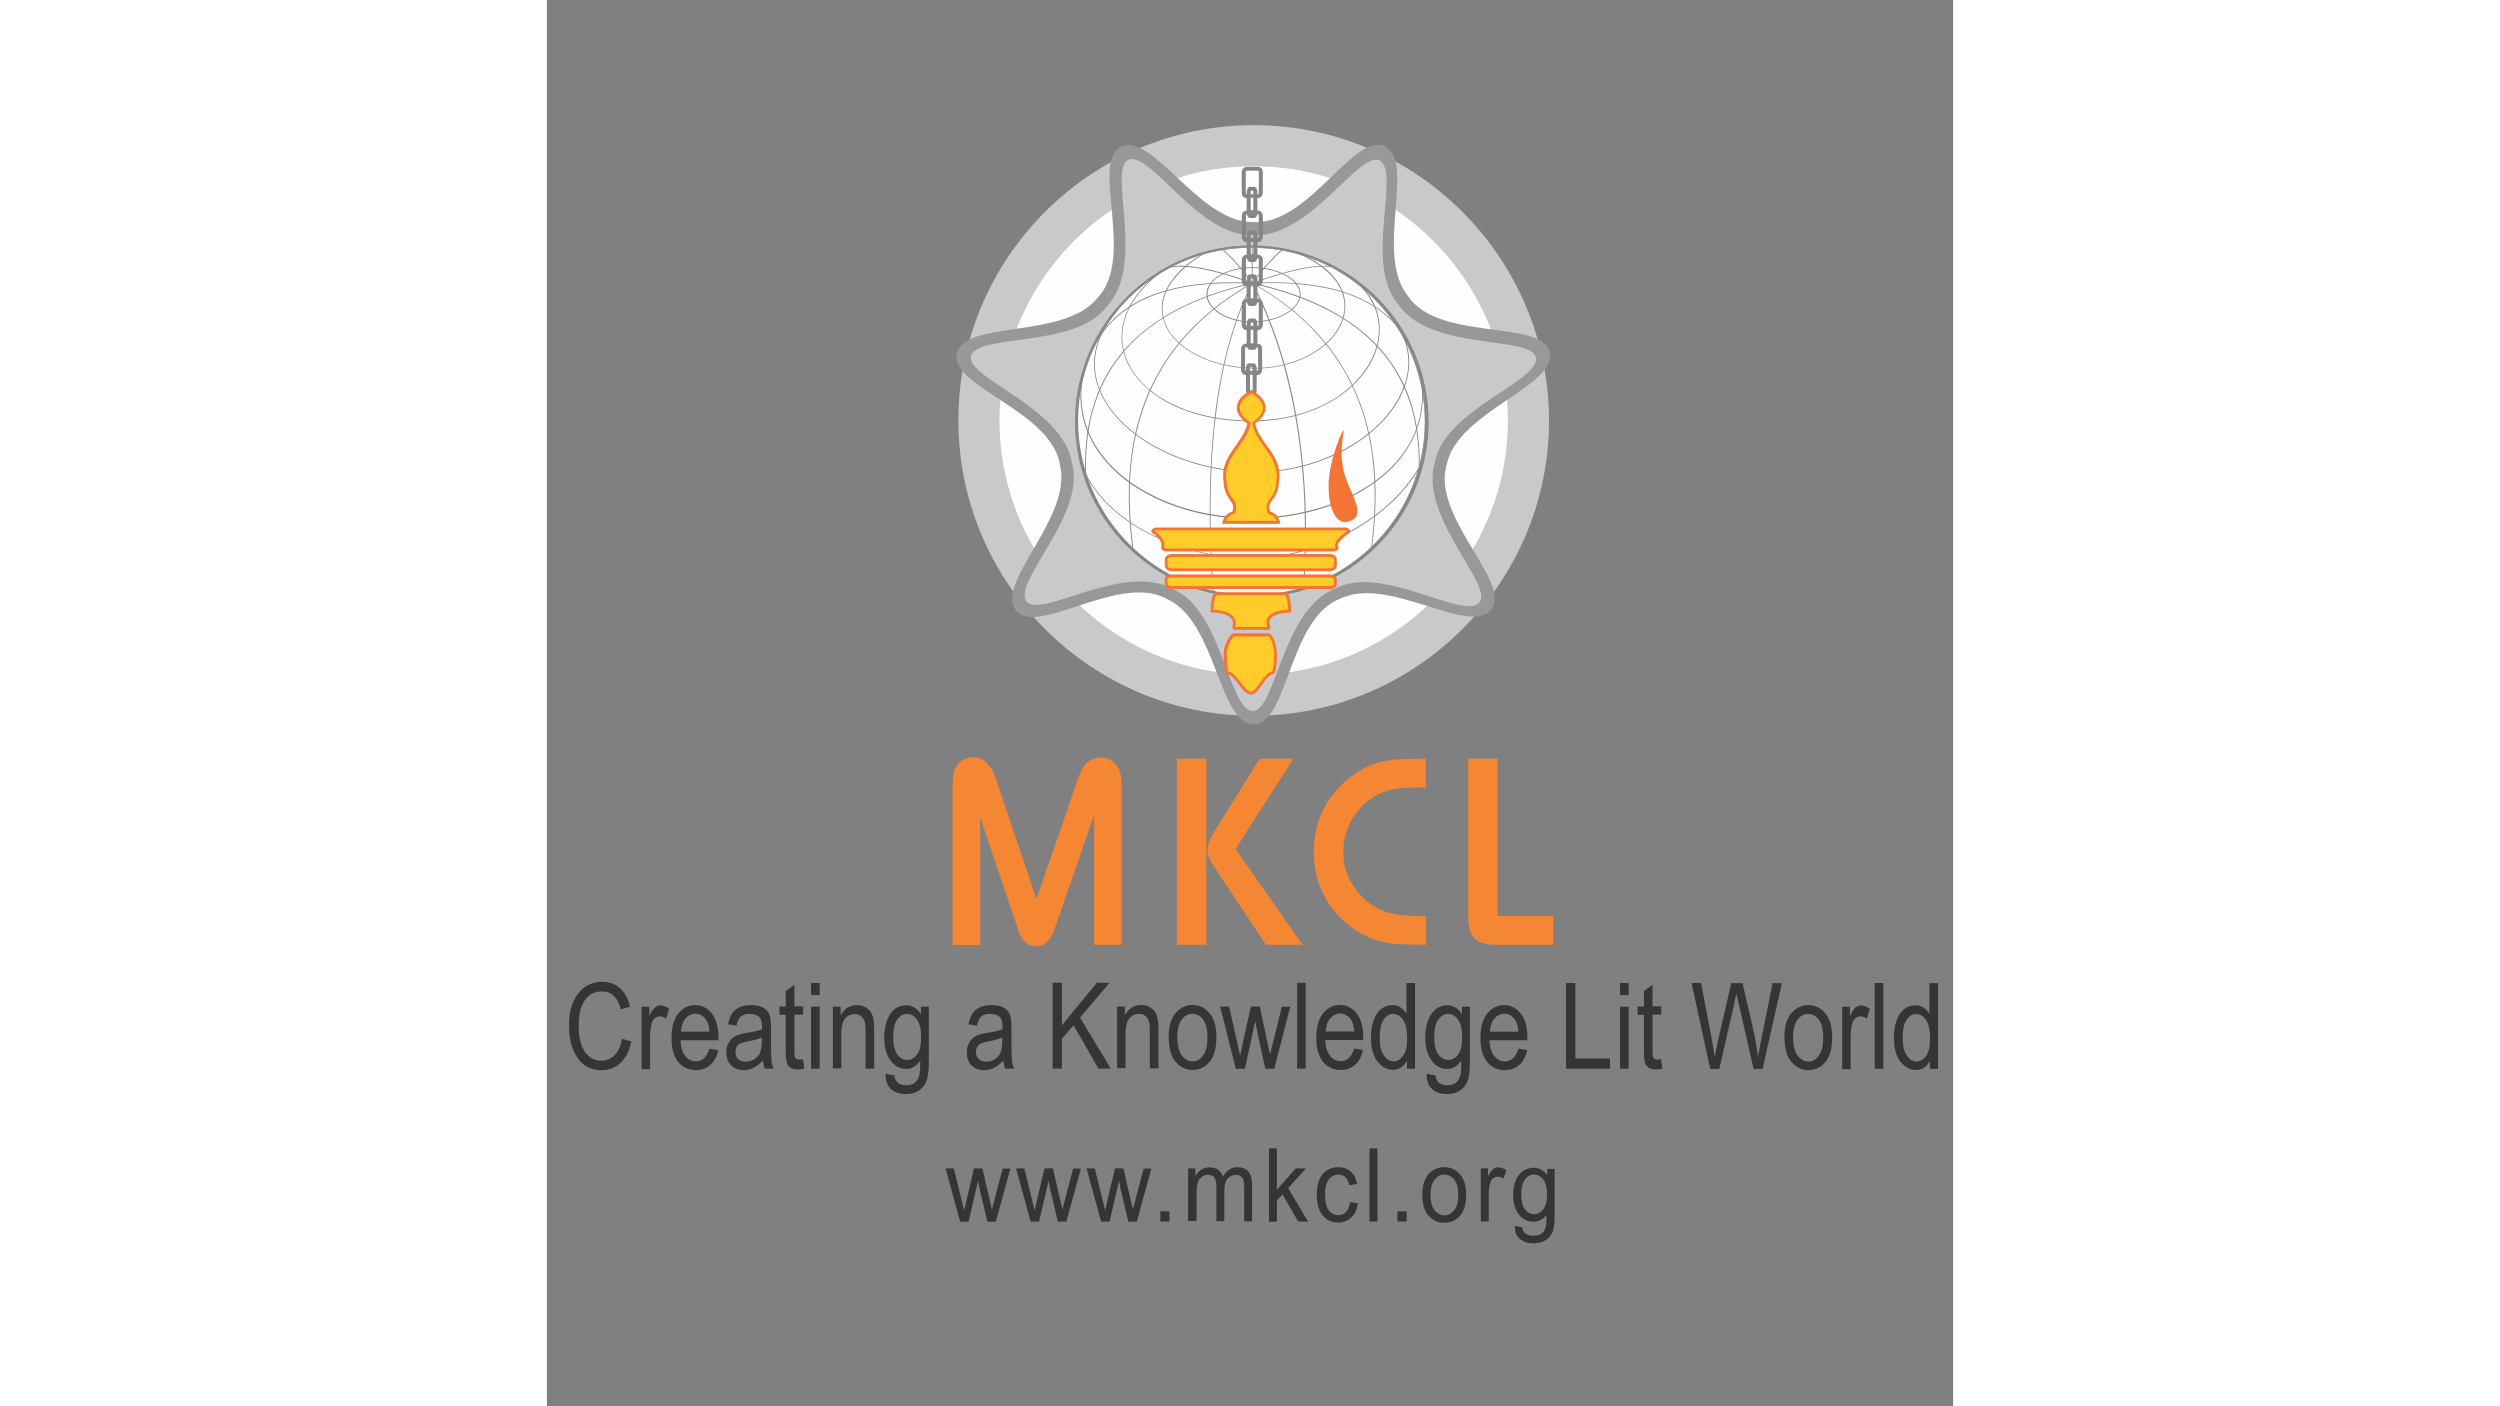 <?xml version="1.0" encoding="UTF-8"?>
<!DOCTYPE svg PUBLIC "-//W3C//DTD SVG 1.1//EN" "http://www.w3.org/Graphics/SVG/1.1/DTD/svg11.dtd">
<!-- Creator: CorelDRAW X6 -->
<svg xmlns="http://www.w3.org/2000/svg" xml:space="preserve" width="16in" height="9in" version="1.1" style="shape-rendering:geometricPrecision; text-rendering:geometricPrecision; image-rendering:optimizeQuality; fill-rule:evenodd; clip-rule:evenodd"
viewBox="0 0 8000 8000"
 xmlns:xlink="http://www.w3.org/1999/xlink">
 <rect x="0" y="0" width="8000" height="8000" fill="#808080" stroke="none"/>
 <defs>
  <style type="text/css">
   <![CDATA[
    .str0 {stroke:#848688;stroke-width:3}
    .fil11 {fill:none;fill-rule:nonzero}
    .fil7 {fill:#96989A}
    .fil5 {fill:#C7C9CB}
    .fil13 {fill:#F37435}
    .fil12 {fill:#FFCC29}
    .fil6 {fill:#FEFEFE}
    .fil8 {fill:#848587;fill-rule:nonzero}
    .fil10 {fill:#848688;fill-rule:nonzero}
    .fil4 {fill:#373435;fill-rule:nonzero}
    .fil14 {fill:#F58634;fill-rule:nonzero}
    .fil9 {fill:#FEFEFE;fill-rule:nonzero}
    .fil0 {fill:url(#id0)}
    .fil2 {fill:url(#id1)}
    .fil1 {fill:url(#id2)}
    .fil3 {fill:url(#id3)}
   ]]>
  </style>
  <linearGradient id="id0" gradientUnits="userSpaceOnUse" x1="7065.15" y1="2389.45" x2="7236.49" y2="2218.11">
   <stop offset="0" style="stop-color:#64B074"/>
   <stop offset="1" style="stop-color:#98BD26"/>
  </linearGradient>
  <linearGradient id="id1" gradientUnits="userSpaceOnUse" x1="6440.12" y1="2620.81" x2="6735.08" y2="2325.85">
   <stop offset="0" style="stop-color:#209CBA"/>
   <stop offset="1" style="stop-color:#1B7387"/>
  </linearGradient>
  <linearGradient id="id2" gradientUnits="userSpaceOnUse" xlink:href="#id1" x1="6531.31" y1="2216.64" x2="6797" y2="1950.96">
  </linearGradient>
  <linearGradient id="id3" gradientUnits="userSpaceOnUse" xlink:href="#id1" x1="7060.18" y1="2834.44" x2="7194.5" y2="2700.12">
  </linearGradient>
 </defs>
<symbol id="Symbol3" viewBox="7064 2219 164 167">
 <path class="fil0" d="M7181 2219l-69 0c-44,0 -47,47 -47,47l0 66c0,57 50,53 50,53l60 0c63,0 53,-60 53,-60l0 -57c0,-50 -47,-50 -47,-50z"/>
</symbol>
<symbol id="Symbol4" viewBox="6546 1962 245 244">
 <path class="fil1" d="M6547 2084c0,0 -18,-113 95,-117l68 -5c0,0 81,-9 81,72l0 63c0,0 9,95 -77,99l-90 9c0,0 -77,9 -77,-59l0 -63z"/>
</symbol>
<symbol id="Symbol1" viewBox="6456 2336 280 271">
 <path class="fil2" d="M6736 2507l0 -77c0,-104 -86,-95 -86,-95l-108 9c-104,9 -86,117 -86,117l0 72c-5,86 86,72 86,72l99 -5c86,-9 95,-95 95,-95z"/>
</symbol>
<symbol id="Symbol8" viewBox="6546 1962 245 244">
 <path class="fil1" d="M6547 2084c0,0 -18,-113 95,-117l68 -5c0,0 81,-9 81,72l0 63c0,0 9,95 -77,99l-90 9c0,0 -77,9 -77,-59l0 -63z"/>
</symbol>
<symbol id="Symbol5" viewBox="7064 2219 164 167">
 <path class="fil0" d="M7181 2219l-69 0c-44,0 -47,47 -47,47l0 66c0,57 50,53 50,53l60 0c63,0 53,-60 53,-60l0 -57c0,-50 -47,-50 -47,-50z"/>
</symbol>
<symbol id="Symbol6" viewBox="7060 2701 129 131">
 <path class="fil3" d="M7151 2701l-54 0c-35,0 -37,37 -37,37l0 52c0,44 39,42 39,42l47 0c49,0 42,-47 42,-47l0 -44c0,-39 -37,-39 -37,-39z"/>
</symbol>
<symbol id="Symbol2" viewBox="7060 2701 129 131">
 <path class="fil3" d="M7151 2701l-54 0c-35,0 -37,37 -37,37l0 52c0,44 39,42 39,42l47 0c49,0 42,-47 42,-47l0 -44c0,-39 -37,-39 -37,-39z"/>
</symbol>
<symbol id="Symbol7" viewBox="6456 2336 280 271">
 <path class="fil2" d="M6736 2507l0 -77c0,-104 -86,-95 -86,-95l-108 9c-104,9 -86,117 -86,117l0 72c-5,86 86,72 86,72l99 -5c86,-9 95,-95 95,-95z"/>
</symbol>
 <g id="Layer_x0020_1">
  <g id="_828798400">
   <path class="fil4" d="M427 5909l53 16c-12,55 -32,96 -62,123 -29,27 -65,40 -107,40 -37,0 -69,-9 -95,-27 -26,-18 -48,-47 -65,-87 -17,-40 -25,-87 -25,-141 0,-54 8,-99 25,-136 17,-37 39,-65 68,-84 29,-19 61,-28 96,-28 39,0 72,12 100,36 28,24 47,59 58,106l-52 15c-18,-68 -53,-102 -107,-102 -27,0 -50,7 -69,20 -20,14 -35,35 -47,64 -12,29 -17,65 -17,110 0,67 12,117 35,150 24,33 55,50 94,50 29,0 54,-10 75,-31 21,-21 35,-52 42,-93zm112 171l0 -353 44 0 0 54c11,-25 22,-41 31,-49 9,-8 20,-12 32,-12 16,0 33,6 50,19l-17 56c-12,-9 -24,-13 -36,-13 -10,0 -20,4 -29,11 -9,7 -15,17 -18,31 -6,23 -9,47 -9,73l0 185 -49 0zm385 -114l51 8c-8,38 -24,66 -46,85 -22,19 -49,29 -82,29 -41,0 -74,-16 -100,-47 -25,-31 -38,-76 -38,-135 0,-61 13,-108 38,-140 26,-32 58,-48 97,-48 37,0 69,16 94,47 25,32 38,77 38,137l0 16 -216 0c2,40 11,70 28,90 16,20 36,30 60,30 37,0 62,-24 77,-73zm-161 -97l162 0c-2,-31 -9,-53 -20,-69 -16,-22 -36,-33 -60,-33 -22,0 -41,9 -56,27 -16,18 -24,43 -26,74zm463 167c-16,17 -33,30 -51,39 -18,9 -36,13 -55,13 -30,0 -54,-9 -72,-27 -18,-18 -27,-43 -27,-74 0,-20 4,-39 13,-54 8,-16 20,-28 35,-37 15,-9 37,-15 67,-20 40,-6 69,-13 88,-21l0 -15c0,-24 -4,-41 -13,-51 -12,-14 -31,-21 -56,-21 -23,0 -40,5 -51,14 -11,9 -20,27 -25,53l-48 -8c7,-38 21,-66 42,-83 21,-17 51,-26 90,-26 30,0 54,6 72,17 17,11 28,26 33,42 5,17 7,41 7,74l0 80c0,56 1,91 3,106 2,15 6,29 12,42l-51 0c-5,-12 -8,-27 -10,-44zm-4 -134c-18,9 -45,16 -80,23 -21,4 -35,8 -43,12 -8,5 -15,11 -19,19 -5,8 -7,18 -7,29 0,17 5,30 16,40 10,10 25,15 43,15 18,0 34,-5 48,-14 14,-9 25,-21 32,-36 7,-15 11,-37 11,-66l0 -22zm235 124l7 53c-14,4 -26,5 -37,5 -17,0 -31,-3 -41,-10 -10,-7 -18,-16 -21,-28 -4,-12 -6,-35 -6,-70l0 -203 -36 0 0 -47 36 0 0 -88 49 -36 0 123 50 0 0 47 -50 0 0 207c0,19 1,31 4,37 4,8 12,12 24,12 6,0 13,-1 22,-2zm46 -365l0 -69 49 0 0 69 -49 0zm0 419l0 -353 49 0 0 353 -49 0zm124 0l0 -353 44 0 0 50c11,-20 24,-34 39,-44 15,-10 33,-15 53,-15 15,0 30,3 43,9 13,6 24,14 32,24 8,10 14,23 18,38 4,16 6,40 6,73l0 217 -49 0 0 -215c0,-26 -2,-45 -7,-57 -4,-12 -11,-21 -21,-28 -9,-7 -20,-10 -33,-10 -24,0 -42,9 -56,26 -14,17 -21,48 -21,90l0 193 -49 0zm302 29l48 9c2,19 9,33 20,42 11,9 26,14 46,14 22,0 39,-5 51,-15 13,-10 21,-26 26,-46 3,-12 4,-39 4,-79 -11,15 -23,27 -36,35 -13,8 -28,12 -44,12 -35,0 -63,-15 -86,-44 -26,-34 -39,-79 -39,-135 0,-38 6,-71 17,-100 11,-28 27,-49 45,-63 19,-13 40,-20 63,-20 17,0 33,4 47,13 14,8 27,21 37,38l0 -43 45 0 0 306c0,54 -4,93 -13,116 -9,23 -23,41 -44,55 -20,14 -45,20 -73,20 -37,0 -66,-10 -87,-30 -20,-20 -30,-48 -29,-84zm41 -212c0,46 8,80 23,101 15,21 34,32 56,32 22,0 41,-10 57,-31 16,-21 23,-54 23,-100 0,-44 -8,-77 -24,-99 -16,-22 -35,-32 -58,-32 -20,0 -38,11 -54,32 -15,22 -23,54 -23,96zm624 139c-16,17 -33,30 -51,39 -18,9 -36,13 -55,13 -30,0 -54,-9 -72,-27 -18,-18 -27,-43 -27,-74 0,-20 4,-39 13,-54 8,-16 20,-28 35,-37 15,-9 37,-15 67,-20 40,-6 69,-13 88,-21l0 -15c0,-24 -4,-41 -13,-51 -12,-14 -31,-21 -56,-21 -23,0 -40,5 -51,14 -11,9 -20,27 -25,53l-48 -8c7,-38 21,-66 42,-83 21,-17 51,-26 90,-26 30,0 54,6 72,17 17,11 28,26 33,42 5,17 7,41 7,74l0 80c0,56 1,91 3,106 2,15 6,29 12,42l-51 0c-5,-12 -8,-27 -10,-44zm-4 -134c-18,9 -45,16 -80,23 -21,4 -35,8 -43,12 -8,5 -15,11 -19,19 -5,8 -7,18 -7,29 0,17 5,30 16,40 10,10 25,15 43,15 18,0 34,-5 48,-14 14,-9 25,-21 32,-36 7,-15 11,-37 11,-66l0 -22zm287 177l0 -488 53 0 0 242 199 -242 72 0 -168 198 175 290 -70 0 -142 -247 -66 78 0 169 -53 0zm367 0l0 -353 44 0 0 50c11,-20 24,-34 39,-44 15,-10 33,-15 53,-15 15,0 30,3 43,9 13,6 24,14 32,24 8,10 14,23 18,38 4,16 6,40 6,73l0 217 -49 0 0 -215c0,-26 -2,-45 -7,-57 -4,-12 -11,-21 -21,-28 -9,-7 -20,-10 -33,-10 -24,0 -42,9 -56,26 -14,17 -21,48 -21,90l0 193 -49 0zm293 -177c0,-61 13,-107 39,-138 26,-31 58,-47 97,-47 39,0 71,16 97,47 26,31 39,76 39,134 0,64 -13,111 -38,142 -26,31 -58,47 -97,47 -39,0 -71,-16 -97,-47 -26,-31 -39,-77 -39,-138zm50 0c0,46 8,80 25,102 17,22 37,34 62,34 23,0 43,-11 59,-34 17,-22 25,-56 25,-102 0,-45 -8,-79 -25,-102 -17,-22 -37,-33 -62,-33 -23,0 -43,11 -60,34 -16,22 -25,56 -25,101zm332 177l-89 -353 51 0 46 204 17 76 15 -73 46 -207 51 0 43 205 15 68 17 -68 50 -204 48 0 -91 353 -51 0 -46 -212 -11 -60 -59 272 -52 0zm349 0l0 -488 49 0 0 488 -49 0zm324 -114l51 8c-8,38 -24,66 -46,85 -22,19 -49,29 -82,29 -41,0 -74,-16 -100,-47 -25,-31 -38,-76 -38,-135 0,-61 13,-108 38,-140 26,-32 58,-48 97,-48 37,0 69,16 94,47 25,32 38,77 38,137l0 16 -216 0c2,40 11,70 28,90 16,20 36,30 60,30 37,0 62,-24 77,-73zm-161 -97l162 0c-2,-31 -9,-53 -20,-69 -16,-22 -36,-33 -60,-33 -22,0 -41,9 -56,27 -16,18 -24,43 -26,74zm462 211l0 -45c-9,17 -20,30 -34,39 -14,9 -29,13 -45,13 -34,0 -64,-16 -89,-48 -25,-32 -37,-78 -37,-136 0,-40 6,-74 17,-102 11,-28 26,-49 44,-62 19,-14 39,-20 62,-20 16,0 31,4 45,13 14,9 25,20 34,36l0 -175 49 0 0 488 -46 0zm-155 -176c0,46 8,80 24,102 16,22 34,33 55,33 21,0 39,-11 54,-32 15,-21 23,-53 23,-96 0,-50 -8,-86 -23,-108 -15,-23 -35,-34 -58,-34 -21,0 -38,11 -53,33 -15,22 -22,56 -22,103zm269 206l48 9c2,19 9,33 20,42 11,9 26,14 46,14 22,0 39,-5 51,-15 13,-10 21,-26 26,-46 3,-12 4,-39 4,-79 -11,15 -23,27 -36,35 -13,8 -28,12 -44,12 -35,0 -63,-15 -86,-44 -26,-34 -39,-79 -39,-135 0,-38 6,-71 17,-100 11,-28 27,-49 45,-63 19,-13 40,-20 63,-20 17,0 33,4 47,13 14,8 27,21 37,38l0 -43 45 0 0 306c0,54 -4,93 -13,116 -9,23 -23,41 -44,55 -20,14 -45,20 -73,20 -37,0 -66,-10 -87,-30 -20,-20 -30,-48 -29,-84zm41 -212c0,46 8,80 23,101 15,21 34,32 56,32 22,0 41,-10 57,-31 16,-21 23,-54 23,-100 0,-44 -8,-77 -24,-99 -16,-22 -35,-32 -58,-32 -20,0 -38,11 -54,32 -15,22 -23,54 -23,96zm478 69l51 8c-8,38 -24,66 -46,85 -22,19 -49,29 -82,29 -41,0 -74,-16 -100,-47 -25,-31 -38,-76 -38,-135 0,-61 13,-108 38,-140 26,-32 58,-48 97,-48 37,0 69,16 94,47 25,32 38,77 38,137l0 16 -216 0c2,40 11,70 28,90 16,20 36,30 60,30 37,0 62,-24 77,-73zm-161 -97l162 0c-2,-31 -9,-53 -20,-69 -16,-22 -36,-33 -60,-33 -22,0 -41,9 -56,27 -16,18 -24,43 -26,74zm433 211l0 -488 53 0 0 430 197 0 0 58 -250 0zm307 -419l0 -69 49 0 0 69 -49 0zm0 419l0 -353 49 0 0 353 -49 0zm234 -54l7 53c-14,4 -26,5 -37,5 -17,0 -31,-3 -41,-10 -10,-7 -18,-16 -21,-28 -4,-12 -6,-35 -6,-70l0 -203 -36 0 0 -47 36 0 0 -88 49 -36 0 123 50 0 0 47 -50 0 0 207c0,19 1,31 4,37 4,8 12,12 24,12 6,0 13,-1 22,-2zm279 54l-106 -488 54 0 61 320c6,33 12,66 17,100l18 -90 76 -329 64 0 57 247c14,60 24,118 31,173 5,-32 12,-67 20,-106l63 -314 53 0 -110 488 -51 0 -85 -372 -13 -57c-4,21 -8,40 -12,57l-85 372 -54 0zm422 -177c0,-61 13,-107 39,-138 26,-31 58,-47 97,-47 39,0 71,16 97,47 26,31 39,76 39,134 0,64 -13,111 -38,142 -26,31 -58,47 -97,47 -39,0 -71,-16 -97,-47 -26,-31 -39,-77 -39,-138zm50 0c0,46 8,80 25,102 17,22 37,34 62,34 23,0 43,-11 59,-34 17,-22 25,-56 25,-102 0,-45 -8,-79 -25,-102 -17,-22 -37,-33 -62,-33 -23,0 -43,11 -60,34 -16,22 -25,56 -25,101zm279 177l0 -353 44 0 0 54c11,-25 22,-41 31,-49 9,-8 20,-12 32,-12 16,0 33,6 50,19l-17 56c-12,-9 -24,-13 -36,-13 -10,0 -20,4 -29,11 -9,7 -15,17 -18,31 -6,23 -9,47 -9,73l0 185 -49 0zm185 0l0 -488 49 0 0 488 -49 0zm314 0l0 -45c-9,17 -20,30 -34,39 -14,9 -29,13 -45,13 -34,0 -64,-16 -89,-48 -25,-32 -37,-78 -37,-136 0,-40 6,-74 17,-102 11,-28 26,-49 44,-62 19,-14 39,-20 62,-20 16,0 31,4 45,13 14,9 25,20 34,36l0 -175 49 0 0 488 -46 0zm-155 -176c0,46 8,80 24,102 16,22 34,33 55,33 21,0 39,-11 54,-32 15,-21 23,-53 23,-96 0,-50 -8,-86 -23,-108 -15,-23 -35,-34 -58,-34 -21,0 -38,11 -53,33 -15,22 -22,56 -22,103z"/>
   <g>
    <path class="fil5" d="M4021 712c926,0 1680,755 1680,1680 0,926 -755,1680 -1680,1680 -925,0 -1680,-755 -1680,-1680 0,-925 755,-1680 1680,-1680z"/>
    <path class="fil6" d="M4021 946c797,0 1446,650 1446,1446 0,797 -650,1446 -1446,1446 -797,0 -1446,-650 -1446,-1446 0,-797 650,-1446 1446,-1446z"/>
    <path class="fil7" d="M3261 837c179,-97 445,426 751,426 312,28 574,-505 750,-433 187,79 -56,613 135,852 172,262 753,134 806,316 55,196 -514,339 -582,637 -97,298 365,672 255,828 -119,165 -585,-191 -861,-58 -293,110 -298,704 -488,716 -203,10 -216,-577 -491,-709 -269,-161 -736,207 -864,65 -134,-153 316,-528 248,-826 -42,-311 -620,-447 -589,-635 36,-200 610,-82 801,-321 217,-226 -37,-764 129,-856z"/>
    <path class="fil5" d="M3307 909c126,-53 405,440 705,428 323,26 609,-483 726,-424 120,66 -92,591 105,818 181,269 757,175 784,303 23,135 -519,297 -574,592 -98,309 335,701 252,802 -91,102 -555,-221 -820,-80 -302,117 -339,699 -470,697 -137,-7 -174,-572 -449,-691 -280,-164 -758,171 -838,67 -80,-111 339,-492 260,-782 -46,-321 -606,-486 -575,-613 38,-132 596,-42 774,-284 222,-236 2,-777 121,-832z"/>
    <path class="fil8" d="M3014 2399c0,552 449,1001 1001,1001 552,0 1001,-449 1001,-1001 0,-552 -449,-1000 -1001,-1000 -552,0 -1001,449 -1001,1000zm1001 -990c546,0 990,444 990,990 0,546 -444,990 -990,990 -546,0 -990,-444 -990,-990 0,-546 444,-990 990,-990z"/>
    <path class="fil9" d="M4013 1402c546,0 991,445 991,991 0,546 -445,991 -991,991 -546,0 -991,-445 -991,-991 0,-546 445,-991 991,-991z"/>
    <path class="fil10" d="M3543 1523c86,-20 247,10 470,90l8 3 -5 -7c-54,-75 -110,-138 -170,-192l-3 4c60,54 115,117 170,191l3 -4c-224,-80 -382,-110 -469,-91l-2 5z"/>
    <path class="fil10" d="M3069 2729c-8,-143 5,-275 37,-392 33,-120 88,-227 163,-320 77,-95 178,-177 299,-243 124,-68 274,-122 445,-160l0 -5c-239,-12 -436,14 -587,76 -152,63 -261,165 -325,303l5 2c63,-137 172,-238 322,-300 151,-63 348,-88 585,-76l0 -5c-172,38 -322,93 -447,161 -122,67 -223,149 -301,244 -76,93 -131,201 -164,322 -33,117 -45,250 -37,394l5 0z"/>
    <path class="fil10" d="M3793 3373c-27,-383 -23,-723 13,-1012 36,-298 107,-550 210,-749l4 -8 -7 4c-131,74 -244,159 -338,254 -97,98 -176,210 -234,331 -60,125 -100,265 -118,416 -19,155 -17,326 8,508l5 -1c-24,-182 -27,-352 -8,-507 19,-150 58,-289 118,-414 58,-121 136,-232 233,-330 93,-95 207,-180 337,-253l-4 -3c-103,200 -174,452 -211,750 -35,289 -40,630 -13,1013l5 0z"/>
    <path class="fil10" d="M4481 1518c-87,-20 -244,10 -468,90l3 4c54,-75 110,-137 169,-191l-3 -4c-60,54 -115,117 -170,191l-5 7 8 -3c223,-79 379,-110 465,-90l1 -5z"/>
    <path class="fil10" d="M4963 2716c8,-143 -5,-275 -37,-391 -33,-119 -89,-226 -165,-318 -77,-94 -179,-174 -301,-240 -124,-67 -274,-120 -446,-159l0 5c237,-12 433,14 584,76 150,62 258,163 321,300l5 -2c-64,-138 -173,-239 -324,-302 -151,-63 -348,-88 -586,-76l0 5c171,38 320,92 444,158 122,65 222,146 299,239 75,91 130,197 164,316 32,116 45,247 37,390l5 0z"/>
    <path class="fil10" d="M4307 3347c25,-358 9,-694 -47,-1000 -50,-274 -132,-522 -244,-738l-4 3c130,73 243,158 336,253 96,98 174,208 232,329 59,124 99,263 117,413 19,154 16,327 -8,509l5 -3c24,-182 27,-352 8,-507 -19,-150 -58,-289 -118,-414 -58,-121 -136,-232 -233,-330 -93,-95 -207,-180 -337,-253l-7 -4 4 8c111,215 193,463 243,736 56,305 72,641 47,999l5 0z"/>
    <path class="fil10" d="M3030 2622c84,236 291,370 449,441 200,90 409,120 537,118 155,-2 344,-50 506,-129 145,-71 344,-202 464,-427l-5 -2c-120,224 -317,354 -462,425 -161,78 -350,127 -504,129 -128,2 -336,-28 -535,-118 -157,-71 -362,-204 -446,-438l-5 2z"/>
    <path class="fil10" d="M3047 2132c-35,176 8,342 123,482 174,211 499,341 846,338 169,-1 334,-32 479,-90 148,-59 271,-144 355,-247 114,-139 157,-307 123,-488l-5 1c34,178 -8,346 -122,483 -84,102 -206,187 -353,245 -144,57 -309,88 -477,89 -346,2 -669,-127 -842,-337 -114,-138 -156,-303 -122,-477l-5 -1z"/>
    <path class="fil10" d="M3238 1768c-128,150 -159,312 -88,469 115,255 479,444 866,451 183,3 371,-44 530,-131 154,-86 270,-203 324,-331 34,-79 44,-158 29,-236 -16,-84 -60,-163 -131,-236l-4 4c70,72 114,150 130,233 15,77 5,155 -29,233 -115,268 -480,465 -849,459 -385,-7 -748,-195 -862,-448 -70,-155 -39,-315 88,-463l-4 -3z"/>
    <path class="fil10" d="M3508 1532c-196,141 -277,320 -222,490 34,105 121,200 243,267 132,71 298,109 483,108 186,-1 355,-48 487,-136 120,-80 202,-187 229,-303 19,-81 11,-161 -24,-233 -38,-77 -105,-141 -199,-190l-2 5c93,48 159,111 196,188 35,70 43,150 24,229 -50,208 -294,433 -712,435 -358,2 -648,-147 -721,-371 -55,-168 26,-344 220,-484l-3 -4z"/>
    <path class="fil10" d="M3729 1444c-92,56 -158,118 -196,185 -34,60 -44,124 -27,185 42,160 251,276 506,283 126,3 250,-28 349,-87 95,-57 157,-135 176,-219 14,-64 1,-129 -38,-187 -44,-65 -118,-121 -222,-166l-2 5c102,45 176,101 220,165 38,57 51,121 37,183 -40,176 -268,309 -520,302 -253,-7 -460,-121 -502,-279 -16,-60 -7,-121 27,-181 37,-66 108,-132 199,-188l-8 0z"/>
    <path class="fil10" d="M3752 1674c0,41 28,82 76,112 50,31 116,48 186,48 146,0 274,-75 274,-160 0,-41 -29,-80 -82,-109 -52,-29 -120,-45 -192,-45 -71,0 -137,16 -186,45 -49,29 -76,68 -76,109zm262 -149c146,0 269,68 269,149 0,83 -125,155 -269,155 -139,0 -256,-71 -256,-155 0,-84 113,-149 256,-149z"/>
    <polygon class="fil10" points="4010,1610 4015,1610 4015,1406 4010,1406 "/>
    <path class="fil10" d="M3006 2398c0,552 449,1000 1000,1000 552,0 1000,-449 1000,-1000 0,-552 -449,-1000 -1000,-1000 -551,0 -1000,449 -1000,1000zm1000 -990c546,0 990,444 990,990 0,546 -444,990 -990,990 -546,0 -990,-444 -990,-990 0,-546 444,-990 990,-990z"/>
    <path class="fil11 str0" d="M3006 2398c0,552 449,1000 1000,1000 552,0 1000,-449 1000,-1000 0,-552 -449,-1000 -1000,-1000 -551,0 -1000,449 -1000,1000zm1000 -990c546,0 990,444 990,990 0,546 -444,990 -990,990 -546,0 -990,-444 -990,-990 0,-546 444,-990 990,-990z"/>
    <path class="fil10" d="M4019 1196l-15 0 0 -71 15 0 0 71zm31 31l0 118c0,5 -3,8 -5,8l-3 0 0 -11c0,-19 -7,-31 -18,-31l-24 0c-11,0 -18,12 -18,31l0 11 0 0c-2,0 -5,-4 -5,-8l0 -118c0,-5 3,-8 5,-8l1 0c2,13 8,21 17,21l24 0c9,0 15,-8 17,-21l4 0c2,0 5,4 5,8zm-46 115c0,-4 1,-7 1,-9l13 0c1,2 1,5 1,9l0 11 -15 0 0 -11zm15 105l-15 0 0 -71 15 0 0 71zm31 30l0 118c0,5 -3,8 -5,8l-3 0 0 -11c0,-19 -7,-31 -18,-31l-24 0c-11,0 -18,12 -18,31l0 11 0 0c-2,0 -5,-4 -5,-8l0 -118c0,-5 3,-8 5,-8l1 0c2,13 8,21 17,21l24 0c9,0 15,-8 17,-21l4 0c2,0 5,4 5,8zm-46 115c0,-4 1,-7 1,-9l13 0c1,2 1,5 1,9l0 11 -15 0 0 -11zm15 105l-15 0 0 -71 15 0 0 71zm31 31l0 118c0,5 -3,8 -5,8l-3 0 0 -11c0,-19 -7,-31 -18,-31l-24 0c-11,0 -18,12 -18,31l0 11 0 0c-2,0 -5,-3 -5,-8l0 -118c0,-5 3,-8 5,-8l1 0c2,13 8,21 17,21l24 0c9,0 15,-8 17,-21l4 0c2,0 5,4 5,8zm-46 115c0,-4 1,-7 1,-9l13 0c1,2 1,5 1,9l0 11 -15 0 0 -11zm15 110l-15 0 0 -77 15 0 0 77zm27 30l0 118c0,5 -3,8 -5,8l-3 0 0 -11c0,-19 -7,-31 -18,-31l-25 0c-11,0 -18,12 -18,31l0 11 0 0c-2,0 -5,-3 -5,-8l0 -118c0,-5 3,-8 5,-8l7 0c3,9 8,15 15,15l24 0c7,0 13,-6 15,-15l2 0c2,0 5,4 5,8zm-46 115c0,-4 0,-7 1,-9l13 0c1,2 1,5 1,9l0 11 -15 0 0 -11zm15 117c0,4 0,7 -1,9l-13 0c0,-2 -1,-5 -1,-9l0 -83 15 0 0 83zm-11 -1121c0,-4 1,-7 1,-9l13 0c1,2 1,5 1,9l0 11 -15 0 0 -11zm-23 11c-2,0 -5,-4 -5,-8l0 -118c0,-5 3,-8 5,-8l64 0c2,0 5,4 5,8l0 118c0,5 -3,8 -5,8l-3 0 0 -11c0,-19 -7,-31 -18,-31l-24 0c-11,0 -18,12 -18,31l0 11 0 0zm64 22c15,0 28,-14 28,-30l0 -118c0,-17 -12,-30 -28,-30l-64 0c-15,0 -28,14 -28,30l0 118c0,17 12,30 28,30l0 0 0 71 0 0c-15,0 -28,14 -28,31l0 118c0,17 12,31 28,31l0 0 0 71 0 0c-15,0 -28,14 -28,30l0 118c0,17 12,31 28,31l0 0 0 71 0 0c-15,0 -28,14 -28,31l0 118c0,17 12,30 28,30l0 0 0 77 -4 0c-15,0 -28,14 -28,30l0 118c0,17 12,31 28,31l0 0 0 83c0,19 7,31 18,31l25 0c11,0 18,-12 18,-31l0 -83 3 0c15,0 28,-14 28,-31l0 -118c0,-17 -12,-30 -27,-30l0 -77 3 0c15,0 28,-14 28,-30l0 -118c0,-17 -12,-31 -28,-31l-3 0 0 -71 3 0c15,0 28,-14 28,-31l0 -118c0,-17 -12,-30 -28,-30l-3 0 0 -71 3 0c15,0 28,-14 28,-31l0 -118c0,-17 -12,-31 -28,-31l-3 0 0 -71 3 0z"/>
    <path class="fil12" d="M3465 3009l1079 0c9,0 23,11 16,16 -48,34 -80,66 -66,88 5,7 -7,16 -16,16l-959 0c-9,0 -19,-8 -16,-16 9,-29 -13,-59 -54,-88 -7,-5 7,-16 16,-16z"/>
    <path class="fil13" d="M4487 3116c-1,2 -5,4 -9,4l-959 0c-3,0 -6,-2 -8,-4 -1,-1 -1,-1 -1,-1 10,-30 -8,-61 -53,-94 2,-2 5,-4 8,-4l1079 0c2,0 5,2 8,4 -40,29 -82,66 -65,95zm83 -98c-3,-9 -17,-17 -26,-17l-1079 0c-9,0 -23,8 -26,17 -2,5 0,11 5,14 41,29 58,55 51,78 -2,6 -1,11 3,16 5,6 13,11 21,11l959 0c9,0 20,-6 24,-13 3,-5 3,-11 0,-16 -6,-9 -1,-30 63,-76 5,-3 7,-9 5,-14z"/>
    <path class="fil12" d="M3555 3160l901 0c17,0 31,11 31,24l0 33c0,13 -14,24 -31,24l-901 0c-17,0 -31,-11 -31,-24l0 -33c0,-13 14,-24 31,-24z"/>
    <path class="fil13" d="M4478 3217c0,8 -10,16 -23,16l-901 0c-12,0 -23,-7 -23,-16l0 -33c0,-8 10,-16 23,-16l901 0c12,0 23,7 23,16l0 33zm-23 -65l-901 0c-22,0 -39,15 -39,32l0 33c0,18 18,32 39,32l901 0c22,0 39,-14 39,-32l0 -33c0,-18 -18,-32 -39,-32z"/>
    <path class="fil12" d="M3554 3277l901 0c17,0 31,9 31,19l0 27c0,11 -14,19 -31,19l-901 0c-17,0 -31,-9 -31,-19l0 -27c0,-11 14,-19 31,-19z"/>
    <path class="fil13" d="M4477 3323c0,4 -9,11 -22,11l-901 0c-14,0 -23,-7 -23,-11l0 -27c0,-4 9,-11 23,-11l901 0c7,0 13,2 17,4 3,2 5,5 5,7l0 27zm4 -48c-7,-4 -17,-7 -26,-7l-901 0c-22,0 -39,12 -39,28l0 27c0,15 17,28 39,28l901 0c22,0 39,-12 39,-28l0 -27c0,-8 -5,-16 -13,-21z"/>
    <path class="fil12" d="M3807 3378l393 0c13,0 24,44 24,99 -176,7 -107,99 -120,99l-194 0c-13,0 46,-91 -127,-99 0,-54 11,-99 24,-99z"/>
    <path class="fil13" d="M4105 3507c-16,21 -11,45 -8,59 0,0 0,0 0,1l-179 0c0,-1 0,-1 0,-2 2,-13 5,-37 -13,-58 -19,-23 -56,-35 -113,-38 1,-49 11,-79 16,-83l392 0c6,3 15,33 16,83 -57,3 -94,16 -111,39zm96 -138l-393 0c-26,0 -32,67 -32,107l0 8 8 0c55,2 92,14 108,33 13,15 11,33 9,45 -1,7 -2,13 2,17 2,2 5,4 8,4l194 0c3,0 6,-1 8,-4 4,-4 2,-10 1,-17 -3,-12 -7,-29 5,-45 15,-19 51,-30 107,-33l8 0 0 -8c0,-40 -7,-107 -32,-107z"/>
    <path class="fil12" d="M4007 2971l-155 0c8,-29 26,-48 55,-55 28,-76 -46,-64 -50,-181 -21,-143 112,-205 137,-328 -85,-58 -82,-127 13,-180 95,53 98,122 13,180 25,123 157,185 137,328 -4,117 -78,106 -50,181 29,8 47,26 55,55l-155 0z"/>
    <path class="fil13" d="M3864 2962c8,-20 23,-33 45,-39l4 -1 2 -4c15,-42 2,-61 -14,-83 -15,-20 -33,-45 -35,-101l0 0 0 0c-11,-80 27,-133 67,-189 29,-40 59,-82 70,-136l1 -5 -5 -3c-39,-27 -59,-55 -57,-83 1,-28 24,-56 66,-80 42,24 64,51 66,80 1,28 -19,57 -57,83l-5 3 1 6c11,53 41,95 70,136 40,56 78,109 67,189l0 0 0 0c-2,56 -20,81 -35,101 -16,22 -30,41 -14,83l2 4 4 1c22,6 37,19 45,39l-143 0 -143 0zm306 6c-8,-30 -27,-50 -56,-59 -10,-31 -2,-44 13,-64 16,-22 36,-49 38,-111l0 1c13,-87 -29,-145 -70,-201 -27,-38 -55,-77 -66,-124 40,-29 61,-61 60,-94 -2,-35 -29,-69 -78,-96l-4 -2 -4 2c-50,28 -77,61 -78,96 -2,33 20,65 60,94 -11,47 -39,87 -66,125 -40,56 -82,115 -70,201l0 -1c2,61 22,89 38,111 15,20 23,33 13,64 -29,9 -48,29 -56,59l-3 11 11 0 155 0 155 0 11 0 -3 -11z"/>
    <path class="fil13" d="M4557 2968c-61,16 -110,-59 -110,-205 0,-146 90,-348 86,-310 -4,45 -32,146 15,275 41,112 116,213 9,240z"/>
    <path class="fil12" d="M3907 3612l201 0c9,0 37,50 37,109 0,59 -7,107 -16,107 -43,0 -82,115 -125,115 -42,0 -88,-115 -130,-115 -9,0 -16,-48 -16,-107 0,-59 40,-109 49,-109z"/>
    <path class="fil13" d="M4126 3820c-25,2 -45,31 -66,61 -18,25 -39,54 -56,54 -17,0 -39,-29 -58,-54 -23,-30 -45,-58 -68,-60 -4,-7 -10,-40 -10,-99 0,-53 34,-96 41,-101l198 0c8,6 30,50 30,101 0,59 -7,92 -11,99zm-18 -217l-201 0c-18,0 -57,60 -57,118 0,53 4,115 24,115 17,0 39,29 58,54 24,31 47,61 72,61 26,0 47,-30 69,-61 18,-25 38,-54 56,-54 20,0 24,-63 24,-115 0,-56 -27,-118 -45,-118z"/>
   </g>
   <path class="fil4" d="M2351 6949l-83 -302 47 0 43 174 16 65 14 -62 42 -177 48 0 40 175 14 58 15 -58 46 -174 44 0 -83 302 -48 0 -43 -181 -10 -51 -54 232 -48 0zm401 0l-83 -302 47 0 43 174 16 65 14 -62 42 -177 48 0 40 175 14 58 15 -58 46 -174 44 0 -83 302 -48 0 -43 -181 -10 -51 -54 232 -48 0zm401 0l-83 -302 47 0 43 174 16 65 14 -62 42 -177 48 0 40 175 14 58 15 -58 46 -174 44 0 -83 302 -48 0 -43 -181 -10 -51 -54 232 -48 0zm337 0l0 -58 52 0 0 58 -52 0zm158 0l0 -302 41 0 0 43c9,-16 20,-28 35,-36 14,-9 29,-13 46,-13 19,0 35,4 48,13 13,9 22,22 28,39 11,-18 23,-31 37,-40 14,-9 29,-13 46,-13 26,0 46,8 61,24 15,16 22,42 22,77l0 207 -45 0 0 -190c0,-22 -2,-37 -5,-46 -3,-9 -9,-16 -16,-21 -8,-5 -16,-7 -26,-7 -20,0 -35,7 -48,21 -12,14 -18,37 -18,67l0 175 -45 0 0 -196c0,-25 -4,-43 -12,-53 -8,-10 -20,-15 -34,-15 -21,0 -37,8 -49,23 -12,15 -18,43 -18,84l0 156 -45 0zm460 0l0 -416 45 0 0 236 107 -122 59 0 -102 112 113 190 -56 0 -89 -154 -32 35 0 120 -45 0zm461 -110l45 6c-5,36 -18,63 -39,82 -21,19 -45,28 -74,28 -35,0 -64,-13 -87,-40 -23,-27 -34,-66 -34,-118 0,-52 11,-92 34,-118 23,-26 52,-39 88,-39 28,0 51,8 70,24 19,16 31,40 37,71l-44 8c-4,-20 -12,-36 -22,-46 -11,-10 -24,-15 -38,-15 -22,0 -41,9 -56,27 -15,18 -22,47 -22,87 0,41 7,71 21,89 14,18 32,28 54,28 17,0 32,-6 44,-18 12,-12 20,-31 23,-57zm111 110l0 -416 45 0 0 416 -45 0zm159 0l0 -58 52 0 0 58 -52 0zm141 -151c0,-52 12,-91 35,-118 24,-26 54,-40 90,-40 36,0 65,13 89,40 24,27 36,65 36,115 0,54 -12,94 -35,121 -23,26 -53,40 -90,40 -36,0 -66,-13 -89,-40 -24,-27 -36,-66 -36,-118zm47 0c0,39 8,68 23,87 15,19 34,29 57,29 21,0 39,-10 55,-29 15,-19 23,-48 23,-87 0,-39 -8,-68 -23,-87 -15,-19 -34,-29 -57,-29 -21,0 -40,10 -55,29 -15,19 -23,48 -23,87zm286 151l0 -302 41 0 0 46c10,-21 20,-35 29,-42 9,-7 18,-10 29,-10 15,0 31,5 46,16l-15 48c-11,-7 -22,-11 -33,-11 -10,0 -18,3 -26,9 -8,6 -14,15 -17,26 -6,19 -9,40 -9,62l0 158 -45 0zm192 25l44 8c2,16 8,28 19,36 10,8 25,12 43,12 20,0 36,-4 48,-13 12,-9 20,-22 24,-39 3,-11 4,-33 4,-67 -10,13 -21,23 -33,29 -12,6 -26,10 -41,10 -32,0 -59,-12 -80,-37 -24,-29 -36,-67 -36,-115 0,-32 5,-61 16,-85 11,-24 25,-42 42,-53 17,-11 37,-17 58,-17 16,0 30,4 43,11 13,7 25,18 35,32l0 -36 42 0 0 260c0,46 -4,79 -12,99 -8,20 -22,35 -40,47 -19,11 -41,17 -67,17 -35,0 -61,-9 -80,-26 -19,-17 -28,-41 -27,-71zm38 -181c0,40 7,69 21,87 14,18 31,27 52,27 21,0 38,-9 52,-27 14,-18 22,-46 22,-85 0,-38 -7,-66 -22,-85 -15,-19 -33,-28 -54,-28 -19,0 -35,9 -50,28 -14,19 -21,46 -21,82z"/>
   <path class="fil14" d="M3270 5375l-157 0 0 -738 -226 652c-22,62 -56,94 -103,94 -48,0 -81,-28 -99,-84l-220 -648 0 725 -157 0 0 -915c0,-48 8,-83 23,-104 24,-33 55,-49 94,-49 58,0 102,41 130,124l230 683 243 -703c24,-68 65,-102 122,-102 38,0 67,13 88,40 21,26 31,63 31,112l0 915zm1028 0l-207 0 -304 -457c-19,-28 -28,-55 -28,-80 0,-31 10,-62 29,-93l267 -429 192 0 -329 514 381 544zm-546 0l-168 0 0 -1059 168 0 0 1059zm1250 -163l0 163c-89,-1 -152,-3 -189,-7 -93,-10 -178,-46 -256,-109 -70,-56 -121,-125 -155,-207 -26,-62 -39,-130 -39,-204 0,-158 56,-289 169,-394 86,-80 185,-124 295,-133 38,-3 96,-5 174,-5l0 164c-18,0 -30,0 -35,0 -83,0 -140,5 -174,15 -80,23 -145,69 -194,138 -44,62 -67,134 -67,214 0,66 16,125 49,180 50,83 119,138 208,165 40,12 95,19 166,19 8,1 24,1 47,1zm723 163l-318 0c-62,0 -106,-12 -130,-36 -24,-24 -36,-67 -36,-129l0 -894 168 0 0 895 316 0 0 163z"/>
  </g>
 </g>
</svg>
